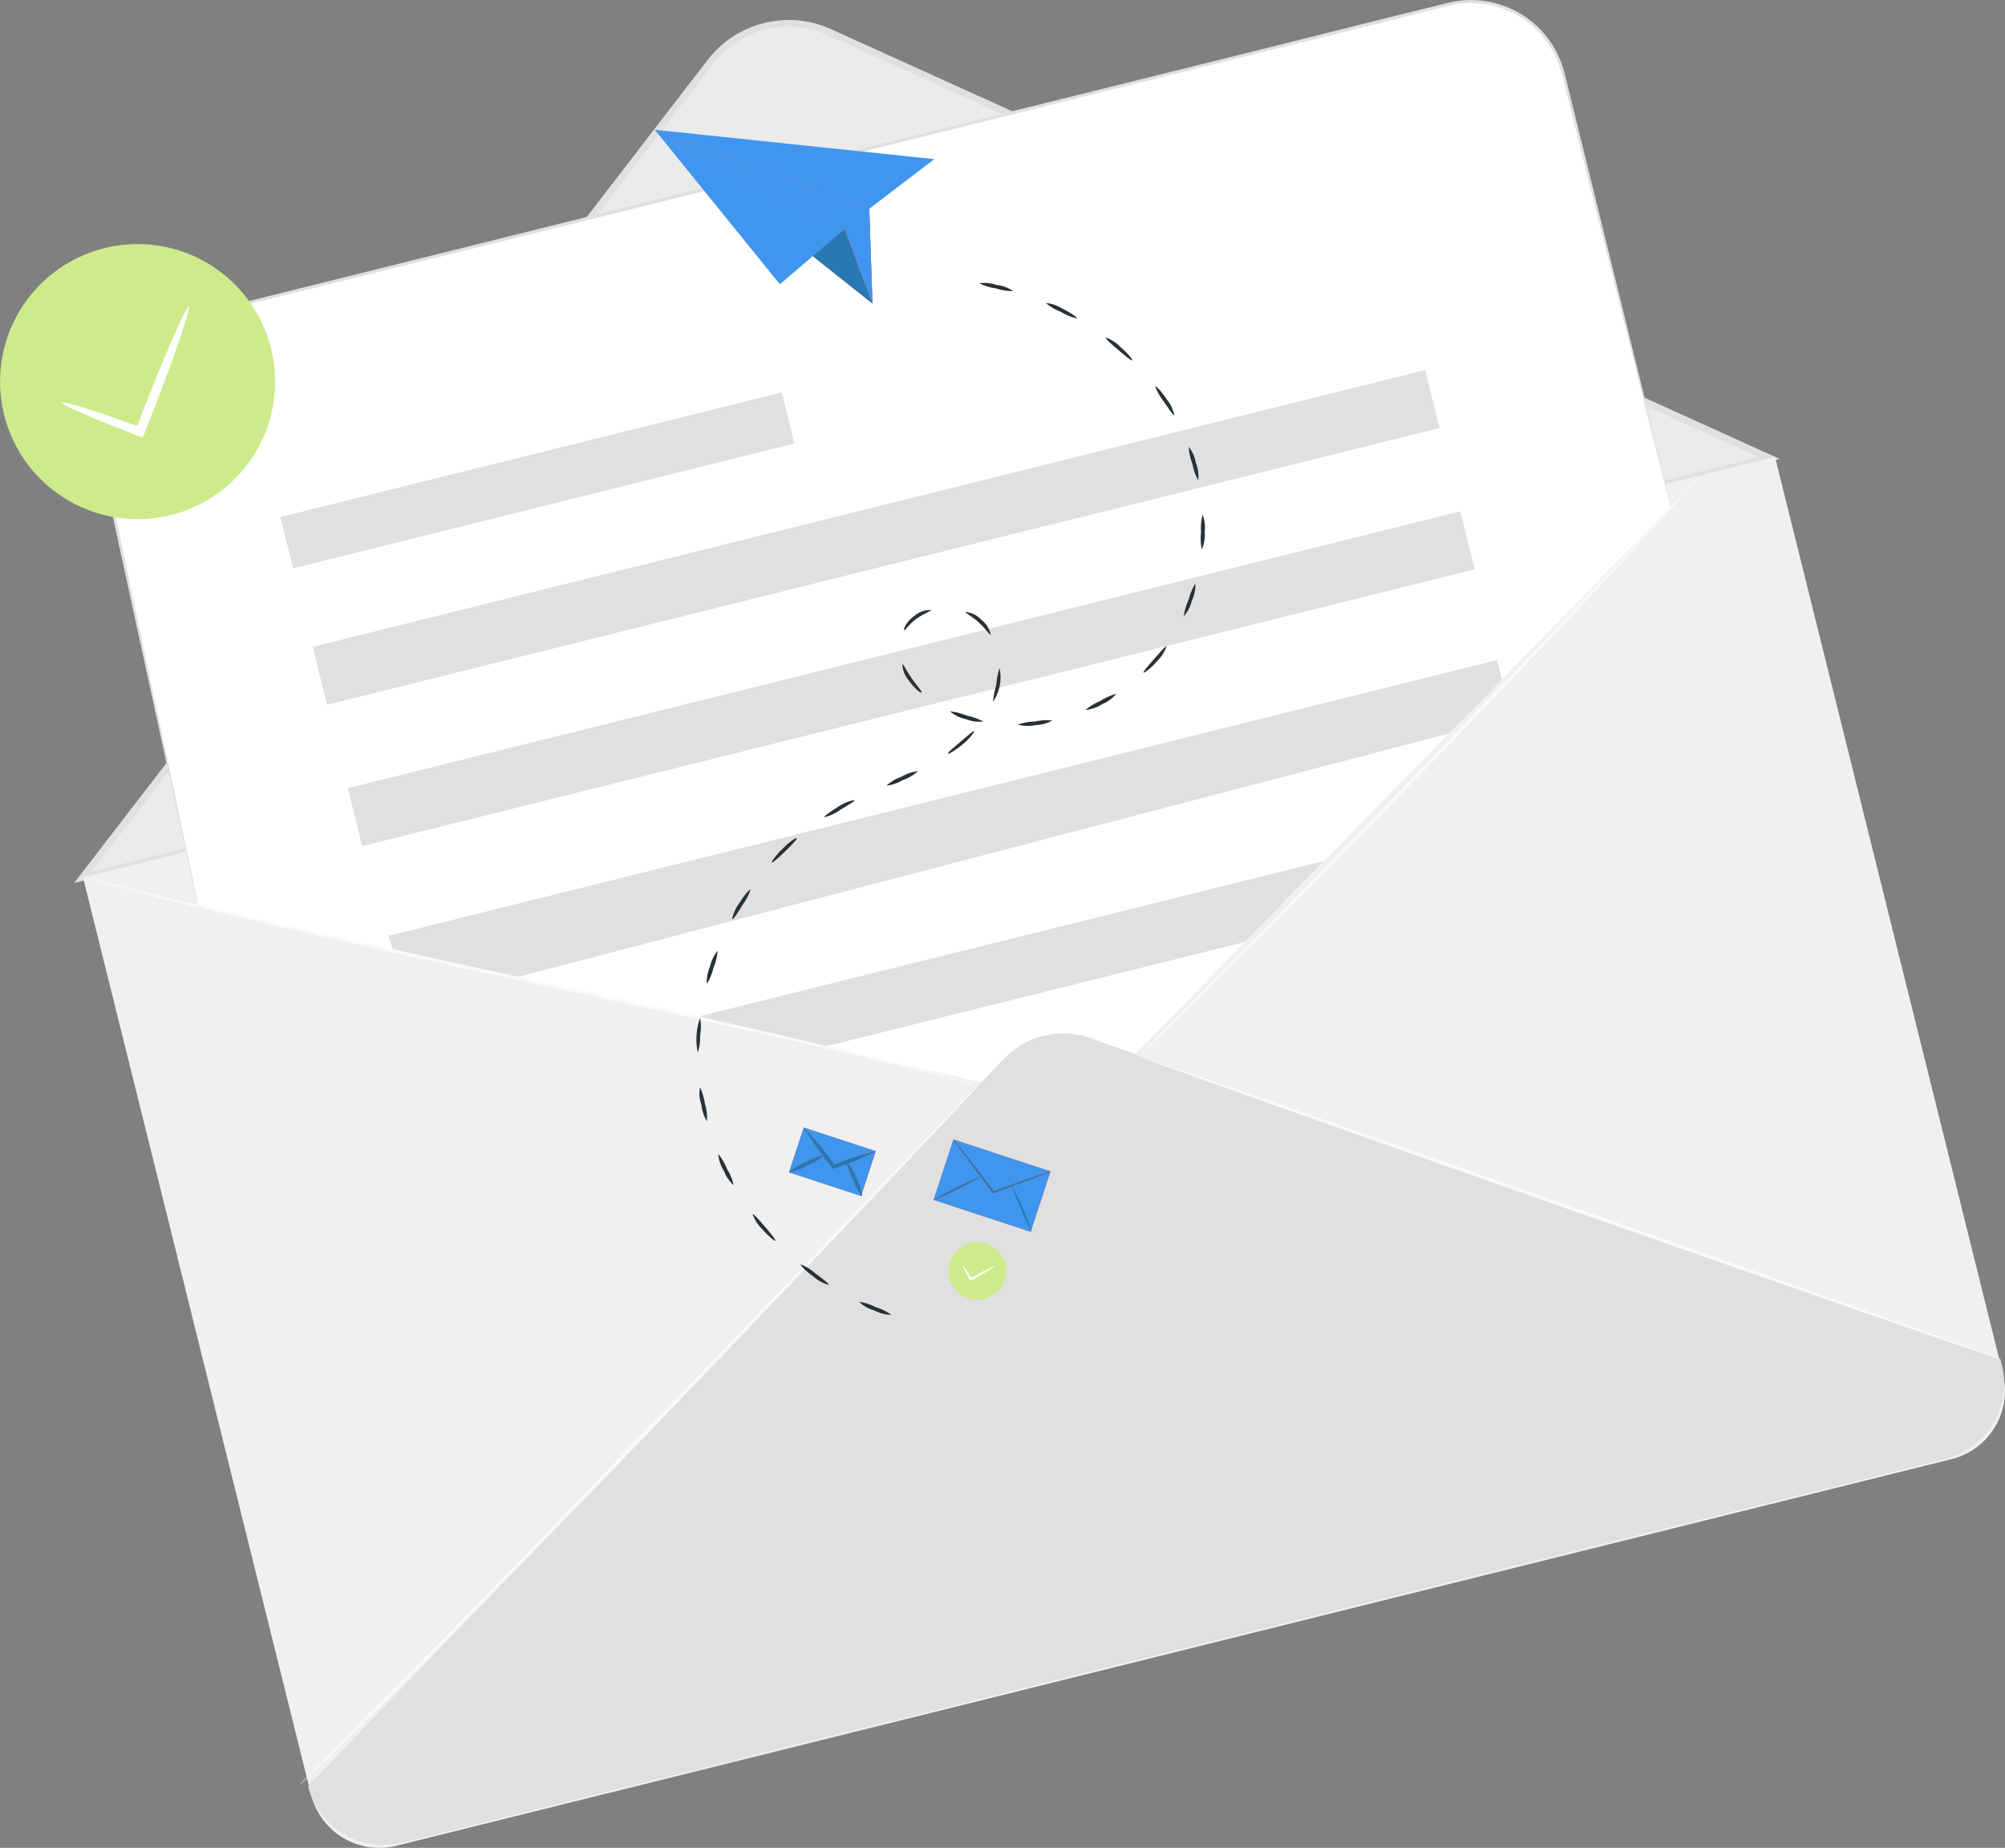 <svg xmlns="http://www.w3.org/2000/svg" viewBox="0 0 304.42 280.53"><rect x="0" y="0" width="304.42" height="280.53" fill="#808080" stroke="none"/><defs><style>.cls-1{fill:#ebebeb;}.cls-2{fill:#e0e0e0;}.cls-3{fill:#f0f0f0;}.cls-4{fill:#fff;}.cls-5{fill:#fafafa;}.cls-6{fill:#4096ee;}.cls-7{fill:#e8505b;}.cls-8{fill:#2679b2;}.cls-9{fill:#263238;}.cls-10{fill:#cdeb8b;}</style></defs><g id="Layer_2" data-name="Layer 2"><g id="Mail_Sent" data-name="Mail Sent"><path class="cls-1" d="M107.79,9.52,12.6,133.17l256-63.64L126,4.93A15.09,15.09,0,0,0,107.79,9.52Z"/><path class="cls-2" d="M11.25,134.05,107.37,9.19a15.55,15.55,0,0,1,18.86-4.74l144,65.23Zm108.5-130a14.49,14.49,0,0,0-11.54,5.74h0L13.94,132.3,267,69.39l-141.2-64A14.6,14.6,0,0,0,119.75,4.1Z"/><path class="cls-3" d="M27.28,99H292a0,0,0,0,1,0,0V242.44a10.71,10.71,0,0,1-10.71,10.71H38a10.71,10.71,0,0,1-10.71-10.71V99a0,0,0,0,1,0,0Z" transform="translate(-37.76 43.71) rotate(-13.96)"/><path class="cls-4" d="M253.68,76.94l-89,90.93L30.12,137.59,14.73,66.24A14.4,14.4,0,0,1,25.28,49L219.88.65a14.38,14.38,0,0,1,17.44,10.5Z"/><path class="cls-2" d="M152.46,160.72,46.78,271.16h0a11.77,11.77,0,0,0,14.27,8.59l234.3-58.27a11.78,11.78,0,0,0,8.59-14.27l-.22-.88L165.52,157.6A12.36,12.36,0,0,0,152.46,160.72Z"/><rect class="cls-2" x="42.37" y="68.92" width="78.45" height="8.01" transform="translate(-15.19 21.85) rotate(-13.97)"/><rect class="cls-2" x="45.98" y="77.07" width="174.06" height="9.05" transform="translate(-15.76 34.52) rotate(-13.97)"/><rect class="cls-2" x="51.32" y="98.53" width="174.06" height="9.05" transform="translate(-20.78 36.44) rotate(-13.97)"/><polygon class="cls-2" points="225.28 106.07 219.99 111.36 78.18 148.43 59.65 144.1 58.95 142.09 227.32 100.21 228.05 103.12 225.28 106.07"/><polygon class="cls-2" points="189 143.02 125.12 158.9 105.59 154.44 201.06 130.69 189 143.02"/><path class="cls-5" d="M148.6,164.74s-.07.11-.24.3l-.76.83L144.66,169l-10.89,11.53c-9.22,9.71-22,23.13-36.15,37.84S70.47,246.3,61,255.76c-4.74,4.73-8.6,8.55-11.28,11.16l-3.09,3-.82.77a1.49,1.49,0,0,1-.29.25,2,2,0,0,1,.25-.29l.78-.81,3-3.07,11.15-11.28C70.12,246,83.05,232.73,97.23,218s27-28,36.25-37.73l11-11.41,3-3.08.8-.79Z"/><path class="cls-5" d="M303.72,206.33c-.05.14-29.52-10.09-65.82-22.85s-65.69-23.22-65.64-23.36S201.78,170.2,238.08,183,303.77,206.18,303.72,206.33Z"/><path class="cls-5" d="M257.91,72.56a1.67,1.67,0,0,1-.19.25l-.61.69-2.37,2.63-8.82,9.59c-7.49,8.07-17.91,19.13-29.59,31.2s-22.41,22.84-30.23,30.58l-9.31,9.12-2.56,2.45-.67.63c-.16.14-.24.21-.25.2a2,2,0,0,1,.21-.24l.63-.67,2.49-2.52,9.18-9.24c7.76-7.81,18.44-18.63,30.11-30.69s22.14-23.09,29.7-31.08l9-9.47L257,73.43l.65-.66A1.38,1.38,0,0,1,257.91,72.56Z"/><path class="cls-5" d="M148.6,164.74a1.56,1.56,0,0,1-.35-.06l-1-.24-4-1c-3.42-.86-8.39-2.07-14.54-3.51-12.29-2.91-29.34-6.66-48.18-10.74s-35.88-7.89-48.15-10.9c-6.14-1.5-11.1-2.76-14.51-3.68L14,133.58l-1-.29a1.38,1.38,0,0,1-.34-.12l.35.07,1,.23,3.95,1c3.43.86,8.4,2.06,14.55,3.51,12.29,2.91,29.33,6.66,48.18,10.74s35.88,7.89,48.15,10.9c6.14,1.5,11.1,2.75,14.51,3.68l3.92,1.07,1,.29Z"/><path class="cls-2" d="M253.68,76.94s-.1-.33-.27-1l-.73-2.83c-.64-2.51-1.57-6.18-2.77-10.91L239.84,22.08q-.79-3.18-1.63-6.51c-.27-1.1-.55-2.23-.84-3.36-.14-.57-.27-1.14-.45-1.69a12.47,12.47,0,0,0-.61-1.64A14.11,14.11,0,0,0,225.06.57a13.9,13.9,0,0,0-3.81.05c-1.26.22-2.54.57-3.83.88l-7.85,2L193.19,7.54,120.25,25.7l-73,18.12L30.88,47.88l-3.95,1A22.33,22.33,0,0,0,23.13,50a13.44,13.44,0,0,0-3.31,2,13.75,13.75,0,0,0-2.61,2.78,14.62,14.62,0,0,0-1.76,3.31,14.91,14.91,0,0,0-.8,3.59c-.3,2.45.38,4.81.86,7.14q1.5,7,2.87,13.41C22,99.34,25,113.16,27,122.73c1,4.78,1.78,8.48,2.32,11,.26,1.25.45,2.21.59,2.87s.18,1,.18,1-.09-.33-.24-1-.36-1.61-.64-2.85c-.56-2.53-1.37-6.23-2.42-11-2.09-9.56-5.1-23.38-8.82-40.44q-1.38-6.41-2.91-13.41c-.48-2.3-1.18-4.74-.88-7.27A15,15,0,0,1,15,58a15.37,15.37,0,0,1,1.81-3.42,14.05,14.05,0,0,1,2.69-2.87,13.61,13.61,0,0,1,3.41-2.08,22.13,22.13,0,0,1,3.87-1.18l4-1,16.38-4.08,73-18.16,73-18.12L209.46,3l7.85-1.94c1.29-.32,2.55-.66,3.87-.89a14.66,14.66,0,0,1,11,2.8,14.55,14.55,0,0,1,4.54,5.75,11.41,11.41,0,0,1,.62,1.69c.18.57.32,1.14.46,1.71.28,1.13.56,2.26.83,3.37.55,2.22,1.08,4.39,1.61,6.51l9.9,40.19c1.16,4.74,2,8.42,2.67,10.93.29,1.25.52,2.2.67,2.85S253.68,76.94,253.68,76.94Z"/><polygon class="cls-6" points="141.87 24.16 131.98 31.69 132.46 46.07 123.41 38.88 118.41 43.16 99.41 19.7 141.87 24.16"/><path class="cls-7" d="M128.27,34.75c0,.44,4.19,11.32,4.19,11.32l-9.05-7.19Z"/><path class="cls-8" d="M128.27,34.75c0,.44,4.19,11.32,4.19,11.32l-9.05-7.19Z"/><polygon class="cls-7" points="99.41 19.7 128.26 34.75 132.46 46.07 131.98 31.69 99.41 19.7"/><polygon class="cls-6" points="99.41 19.7 128.26 34.75 132.46 46.07 131.98 31.69 99.41 19.7"/><path class="cls-9" d="M153.83,44.19a7.79,7.79,0,0,1-2.61-.41A7.31,7.31,0,0,1,148.7,43a5.88,5.88,0,0,1,2.65.26A5.57,5.57,0,0,1,153.83,44.19Z"/><path class="cls-9" d="M163.51,48.34a7.62,7.62,0,0,1-2.44-1A7.63,7.63,0,0,1,158.8,46a5.69,5.69,0,0,1,2.51.86C162.62,47.5,163.59,48.21,163.51,48.34Z"/><path class="cls-9" d="M171.9,54.7c-.11.11-1-.64-2.12-1.58s-2-1.74-1.87-1.87a5.8,5.8,0,0,1,2.23,1.45C171.25,53.66,172,54.6,171.9,54.7Z"/><path class="cls-9" d="M178.3,63.05c-.14.07-.8-.9-1.6-2.1a8.14,8.14,0,0,1-1.3-2.3c.11-.09.95.77,1.76,2A5.68,5.68,0,0,1,178.3,63.05Z"/><path class="cls-9" d="M181.93,72.92a8,8,0,0,1-.88-2.49,7.56,7.56,0,0,1-.55-2.59,5.56,5.56,0,0,1,1.07,2.44A5.46,5.46,0,0,1,181.93,72.92Z"/><path class="cls-9" d="M182.47,83.42a8.24,8.24,0,0,1-.11-2.64,7.54,7.54,0,0,1,.24-2.63,5.67,5.67,0,0,1,.31,2.64A5.71,5.71,0,0,1,182.47,83.42Z"/><path class="cls-9" d="M179.74,93.56a8.14,8.14,0,0,1,.74-2.53,8.4,8.4,0,0,1,1-2.43,5.29,5.29,0,0,1-.53,2.61A5.43,5.43,0,0,1,179.74,93.56Z"/><path class="cls-9" d="M173.63,102.1c-.1-.12.68-1,1.63-2.08s1.71-2,1.84-1.89a5.47,5.47,0,0,1-1.43,2.25C174.7,101.49,173.73,102.21,173.63,102.1Z"/><path class="cls-9" d="M164.81,107.78a8.26,8.26,0,0,1,2.26-1.36,8.08,8.08,0,0,1,2.41-1.08,5.53,5.53,0,0,1-2.16,1.57A5.45,5.45,0,0,1,164.81,107.78Z"/><path class="cls-9" d="M154.55,110a8,8,0,0,1,2.59-.46,8.23,8.23,0,0,1,2.64-.17,5.42,5.42,0,0,1-2.57.71A5.36,5.36,0,0,1,154.55,110Z"/><path class="cls-9" d="M144.25,108a9,9,0,0,1,2.56.65,9,9,0,0,1,2.48.88,5.19,5.19,0,0,1-2.64-.36A5.09,5.09,0,0,1,144.25,108Z"/><path class="cls-9" d="M137,100.8c.15,0,.61,1,1.43,2.18s1.61,2,1.5,2.15-1.09-.6-1.95-1.83A4.09,4.09,0,0,1,137,100.8Z"/><path class="cls-9" d="M141.39,92.61c0,.16-1.09.51-2.23,1.32s-1.75,1.82-1.89,1.74.3-1.28,1.57-2.18A3.66,3.66,0,0,1,141.39,92.61Z"/><path class="cls-9" d="M150.43,96.36c-.14.08-.78-.9-1.82-1.86s-2.1-1.44-2-1.59A3.65,3.65,0,0,1,149,94.1,3.88,3.88,0,0,1,150.43,96.36Z"/><path class="cls-9" d="M150.77,106.57a12.67,12.67,0,0,1,.49-2.57,12.85,12.85,0,0,1,.49-2.58,6.52,6.52,0,0,1-1,5.15Z"/><path class="cls-9" d="M143.92,114.42c-.09-.13.82-.88,1.91-1.81s2-1.73,2.07-1.63-.58,1.08-1.71,2S144,114.55,143.92,114.42Z"/><path class="cls-9" d="M134.57,119.28a6.64,6.64,0,0,1,2.28-1.35,6.44,6.44,0,0,1,2.52-.85,6.8,6.8,0,0,1-2.29,1.35A6.52,6.52,0,0,1,134.57,119.28Z"/><path class="cls-9" d="M125.17,124.06c-.08-.13.87-.84,2.13-1.6a6,6,0,0,1,2.46-1c.08.15-.94.76-2.19,1.48A6.39,6.39,0,0,1,125.17,124.06Z"/><path class="cls-9" d="M117.2,130.94c-.11-.1.58-1.08,1.63-2.11s2-1.7,2.14-1.59-.72,1-1.75,2S117.32,131,117.2,130.94Z"/><path class="cls-9" d="M111.16,139.56a5.82,5.82,0,0,1,1.08-2.43c.77-1.25,1.56-2.15,1.69-2.06a7.85,7.85,0,0,1-1.22,2.35C112,138.65,111.3,139.63,111.16,139.56Z"/><path class="cls-9" d="M107.32,149.36a5.61,5.61,0,0,1,.48-2.61,5.69,5.69,0,0,1,1.15-2.4,7.62,7.62,0,0,1-.63,2.57A7.61,7.61,0,0,1,107.32,149.36Z"/><path class="cls-9" d="M105.94,159.8a9.8,9.8,0,0,1,.36-5.26,7.4,7.4,0,0,1,0,2.64A7.57,7.57,0,0,1,105.94,159.8Z"/><path class="cls-9" d="M107.32,170.23a6.43,6.43,0,0,1-.83-2.52,5.17,5.17,0,0,1-.21-2.65,8.84,8.84,0,0,1,.75,2.54A6.46,6.46,0,0,1,107.32,170.23Z"/><path class="cls-9" d="M111.39,179.93a5.74,5.74,0,0,1-1.49-2.2,5.58,5.58,0,0,1-.85-2.52,7.62,7.62,0,0,1,1.34,2.28A7.28,7.28,0,0,1,111.39,179.93Z"/><path class="cls-9" d="M117.71,188.36c-.1.1-1-.66-2-1.78a5.92,5.92,0,0,1-1.44-2.24c.13-.1.92.78,1.86,1.88S117.82,188.25,117.71,188.36Z"/><path class="cls-9" d="M125.83,195.06a5.72,5.72,0,0,1-2.34-1.27c-1.18-.86-2-1.72-1.92-1.84a7.66,7.66,0,0,1,2.25,1.4C125,194.2,125.91,194.93,125.83,195.06Z"/><path class="cls-9" d="M135.33,199.6a5.59,5.59,0,0,1-2.58-.65,5.45,5.45,0,0,1-2.31-1.32,8,8,0,0,1,2.51.81A8.36,8.36,0,0,1,135.33,199.6Z"/><rect class="cls-7" x="120.61" y="172.8" width="11.51" height="7.16" transform="translate(61.36 -30.63) rotate(18.18)"/><rect class="cls-6" x="120.61" y="172.8" width="11.51" height="7.16" transform="translate(61.36 -30.63) rotate(18.18)"/><path class="cls-7" d="M133,174.78a45.37,45.37,0,0,1-6.34,2.6l-.19.07-.12-.16-.19-.24a46.13,46.13,0,0,1-4.09-5.87,47.07,47.07,0,0,1,4.53,5.54l.18.24-.31-.09A42.57,42.57,0,0,1,133,174.78Z"/><path class="cls-8" d="M133,174.78a45.37,45.37,0,0,1-6.34,2.6l-.19.07-.12-.16-.19-.24a46.13,46.13,0,0,1-4.09-5.87,47.07,47.07,0,0,1,4.53,5.54l.18.24-.31-.09A42.57,42.57,0,0,1,133,174.78Z"/><path class="cls-7" d="M125.17,175.35a8.22,8.22,0,0,1-2.57,1.57,8.79,8.79,0,0,1-2.82,1.07,8.5,8.5,0,0,1,2.58-1.57A8.87,8.87,0,0,1,125.17,175.35Z"/><path class="cls-8" d="M125.17,175.35a8.22,8.22,0,0,1-2.57,1.57,8.79,8.79,0,0,1-2.82,1.07,8.5,8.5,0,0,1,2.58-1.57A8.87,8.87,0,0,1,125.17,175.35Z"/><path class="cls-7" d="M130.91,181.64a8.24,8.24,0,0,1-1.4-2.53c-.66-1.49-1.1-2.77-.9-2.75a8.36,8.36,0,0,1,1.41,2.53A7.78,7.78,0,0,1,130.91,181.64Z"/><path class="cls-8" d="M130.91,181.64a8.24,8.24,0,0,1-1.4-2.53c-.66-1.49-1.1-2.77-.9-2.75a8.36,8.36,0,0,1,1.41,2.53A7.78,7.78,0,0,1,130.91,181.64Z"/><path class="cls-10" d="M151,196.49a4.39,4.39,0,1,1,.94-6.14A4.39,4.39,0,0,1,151,196.49Z"/><path class="cls-4" d="M151.13,192.15a20.07,20.07,0,0,1-2.95,1.82l-.7.39-.13.07-.07-.12a14.19,14.19,0,0,1-1.2-2.37,13.19,13.19,0,0,1,1.45,2.23l-.19-.06.7-.4A19.86,19.86,0,0,1,151.13,192.15Z"/><rect class="cls-7" x="142.85" y="175.18" width="15.51" height="9.65" transform="translate(63.7 -38.01) rotate(18.18)"/><rect class="cls-6" x="142.85" y="175.18" width="15.51" height="9.65" transform="translate(63.7 -38.01) rotate(18.18)"/><path class="cls-7" d="M159.48,177.84a4.22,4.22,0,0,1-.66.3l-1.84.72c-1.55.59-3.71,1.4-6.12,2.28l-.1,0-.07-.09-.24-.32c-1.61-2.12-3-4.05-4.09-5.46l-1.21-1.67a4.4,4.4,0,0,1-.41-.64,3.2,3.2,0,0,1,.5.57l1.29,1.62c1.07,1.37,2.54,3.28,4.15,5.4l.24.33-.16,0c2.41-.88,4.58-1.66,6.16-2.2l1.86-.63A3,3,0,0,1,159.48,177.84Z"/><path class="cls-8" d="M159.48,177.84a4.22,4.22,0,0,1-.66.3l-1.84.72c-1.55.59-3.71,1.4-6.12,2.28l-.1,0-.07-.09-.24-.32c-1.61-2.12-3-4.05-4.09-5.46l-1.21-1.67a4.4,4.4,0,0,1-.41-.64,3.2,3.2,0,0,1,.5.57l1.29,1.62c1.07,1.37,2.54,3.28,4.15,5.4l.24.33-.16,0c2.41-.88,4.58-1.66,6.16-2.2l1.86-.63A3,3,0,0,1,159.48,177.84Z"/><path class="cls-7" d="M149,178.62a30.14,30.14,0,0,1-3.57,1.9,29,29,0,0,1-3.7,1.65,28.38,28.38,0,0,1,3.57-1.91A28.07,28.07,0,0,1,149,178.62Z"/><path class="cls-8" d="M149,178.62a30.14,30.14,0,0,1-3.57,1.9,29,29,0,0,1-3.7,1.65,28.38,28.38,0,0,1,3.57-1.91A28.07,28.07,0,0,1,149,178.62Z"/><path class="cls-8" d="M156.73,187.09a26.4,26.4,0,0,1-1.68-3.5,28.28,28.28,0,0,1-1.42-3.62,50.9,50.9,0,0,1,3.1,7.12Z"/><path class="cls-10" d="M41.13,63.07A20.88,20.88,0,1,1,26,37.69,20.89,20.89,0,0,1,41.13,63.07Z"/><path class="cls-4" d="M28.63,46.61c.37.15-2,7.14-5.3,15.62-.49,1.23-.95,2.41-1.41,3.57l-.25.63L21,66.19c-6.77-2.61-11.72-4.76-11.6-5.07s5.26,1.31,12.08,3.78l-.88.4c.44-1.16.9-2.35,1.37-3.58C25.3,53.24,28.27,46.47,28.63,46.61Z"/></g></g></svg>